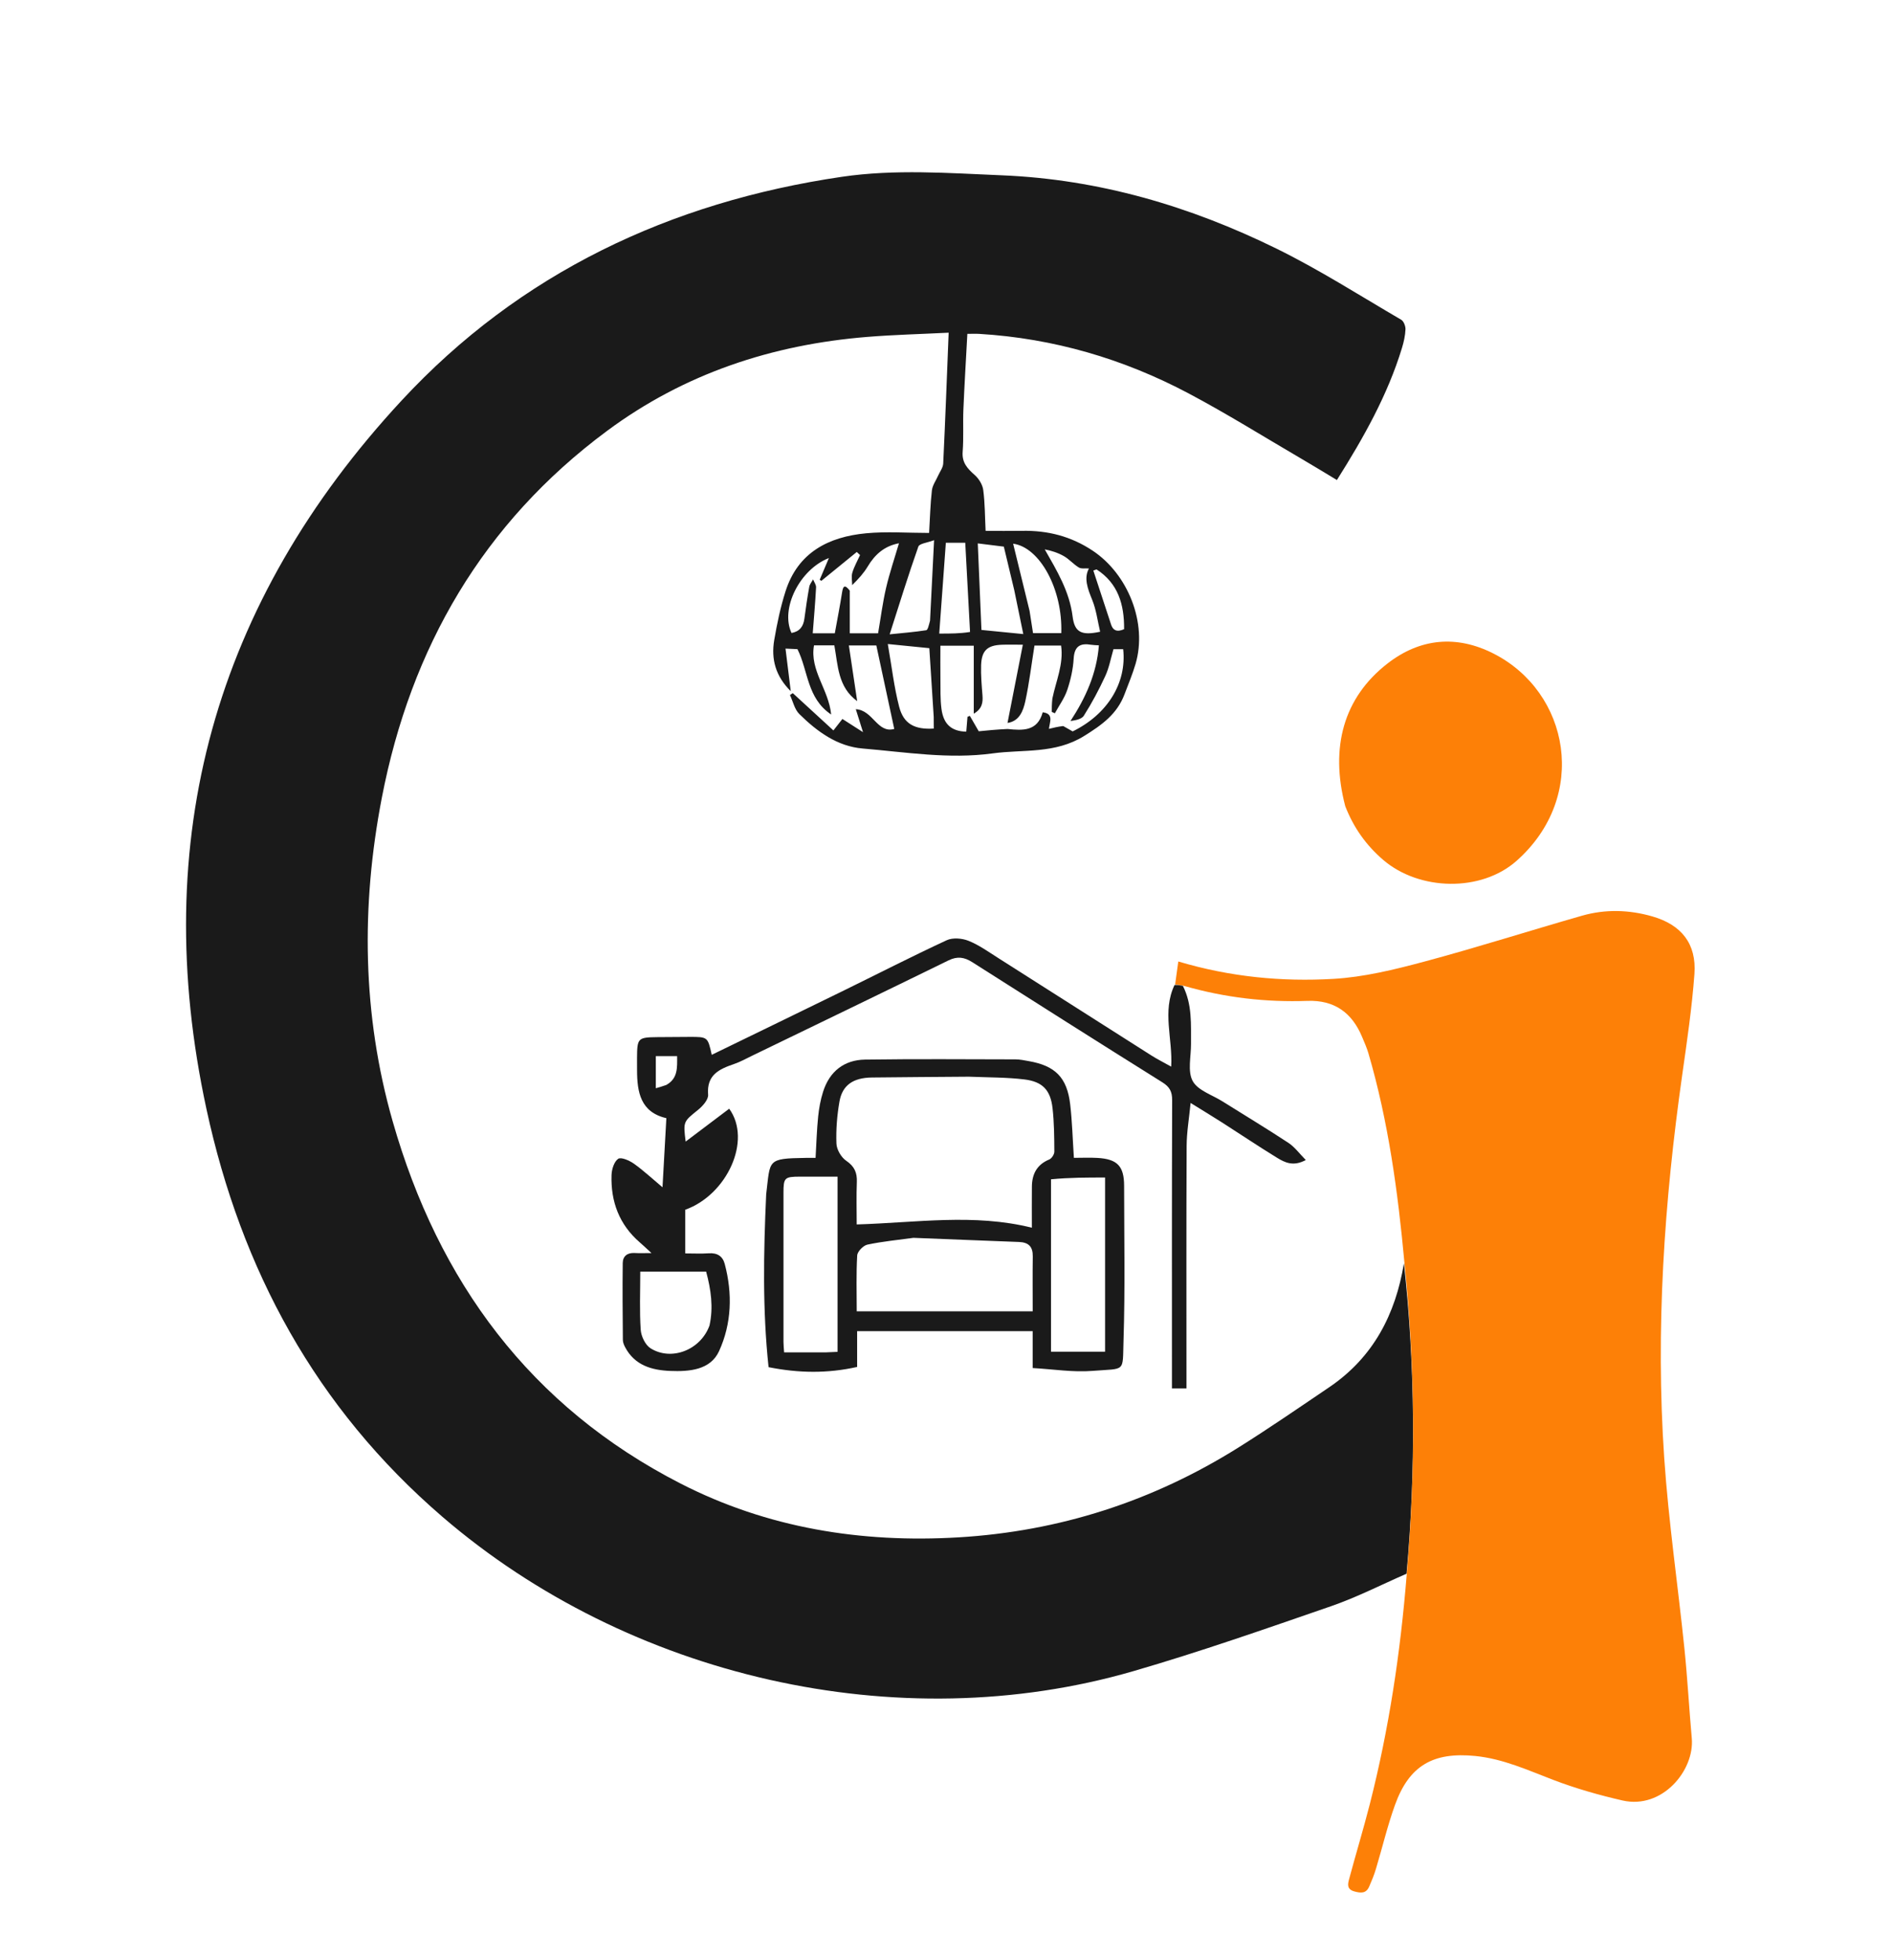 <svg version="1.1" id="Layer_1" xmlns="http://www.w3.org/2000/svg" xmlns:xlink="http://www.w3.org/1999/xlink" x="0px" y="0px"
	 width="100%" viewBox="0 0 849 879" enable-background="new 0 0 849 879" xml:space="preserve">
<path fill="#1a1a1a" opacity="1" stroke="none" 
	d="
M630.837,705.669 
	C619.58,710.57 608.584,716.226 597.015,720.223 
	C567.624,730.378 538.233,740.672 508.385,749.34 
	C402.61,780.059 281.929,751.987 198.466,680.188 
	C141.569,631.242 108.146,569.257 92.594,497.309 
	C66.49,376.545 96.367,269.936 180.114,179.604 
	C233.171,122.375 300.551,90.612 377.538,79.286 
	C401.396,75.776 425.425,77.623 449.408,78.614 
	C492.909,80.412 533.743,92.454 572.482,111.481 
	C591.713,120.926 609.875,132.557 628.419,143.372 
	C629.559,144.037 630.411,146.246 630.351,147.694 
	C630.235,150.486 629.6,153.316 628.78,156.009 
	C622.319,177.216 611.537,196.287 599.594,215.25 
	C594.105,211.957 588.898,208.763 583.624,205.681 
	C566.812,195.859 550.273,185.517 533.083,176.406 
	C503.767,160.87 472.453,151.711 439.197,149.716 
	C437.565,149.618 435.923,149.703 433.852,149.703 
	C433.243,161.087 432.548,172.337 432.076,183.595 
	C431.811,189.919 432.235,196.282 431.747,202.581 
	C431.367,207.479 433.911,210.127 437.17,213.017 
	C439.012,214.65 440.66,217.311 440.976,219.697 
	C441.758,225.601 441.723,231.613 442.039,238.046 
	C447.559,238.046 452.992,238.125 458.423,238.029 
	C469.865,237.826 480.28,240.436 490.043,246.919 
	C505.902,257.45 514.675,279.349 509.298,297.688 
	C507.945,302.304 506.05,306.763 504.358,311.278 
	C501.026,320.167 494.297,325.008 486.256,330.007 
	C473.123,338.172 458.976,335.949 445.197,337.832 
	C425.64,340.505 406.276,337.268 386.902,335.644 
	C375.511,334.69 366.409,328.008 358.481,320.172 
	C356.355,318.071 355.646,314.536 354.286,311.659 
	C354.711,311.377 355.136,311.095 355.561,310.814 
	C361.541,316.303 367.521,321.793 373.779,327.537 
	C375.601,325.211 376.79,323.693 377.811,322.391 
	C380.692,324.235 383.387,325.961 387.057,328.311 
	C385.671,323.901 384.803,321.139 383.82,318.012 
	C391.555,318.41 393.468,329.013 401.067,326.862 
	C398.406,314.464 395.765,302.161 393.033,289.436 
	C389.731,289.436 385.645,289.436 380.713,289.436 
	C381.979,297.913 383.21,306.157 384.442,314.402 
	C375.775,308.084 375.844,298.473 374.201,289.39 
	C371.082,289.39 368.16,289.39 365.075,289.39 
	C363.085,300.614 371.66,309.096 372.772,320.398 
	C361.833,313.052 362.548,300.801 357.652,291.086 
	C356.426,291.03 354.964,290.963 352.296,290.841 
	C353.081,297.211 353.821,303.208 354.65,309.938 
	C347.835,303.222 345.779,295.527 347.238,287 
	C348.498,279.632 350.044,272.241 352.313,265.131 
	C357.868,247.727 371.564,240.731 388.413,239.134 
	C397.648,238.258 407.034,238.977 416.698,238.977 
	C417.114,232.012 417.254,225.904 417.955,219.861 
	C418.22,217.584 419.787,215.459 420.755,213.262 
	C421.546,211.468 422.935,209.701 423.023,207.872 
	C423.946,188.613 424.661,169.344 425.469,149.182 
	C412.868,149.815 400.93,150.108 389.046,151.067 
	C346.314,154.515 306.92,167.5 272.246,193.224 
	C216.579,234.523 184.228,290.476 171.24,357.766 
	C161.87,406.304 162.459,455.014 176.111,502.819 
	C196.63,574.671 237.846,630.719 305.235,665.241 
	C344.211,685.208 386.232,691.945 429.788,689.372 
	C475.081,686.696 516.98,673.185 555.391,649.107 
	C569.193,640.455 582.622,631.2 596.119,622.07 
	C615.877,608.705 625.873,589.428 629.662,566.455 
	C634.729,612.906 635.023,659.272 630.837,705.669 
M476.842,325.562 
	C478.201,326.333 479.559,327.103 481.088,327.971 
	C496.621,320.38 505.415,306.289 503.738,291.096 
	C502.339,291.096 500.916,291.096 499.386,291.096 
	C498.178,295.193 497.451,299.362 495.74,303.078 
	C492.91,309.223 489.707,315.241 486.086,320.947 
	C485.035,322.603 482.025,323.016 480.107,323.309 
	C486.823,313.041 491.832,302.154 492.852,289.38 
	C491.367,289.275 490.394,289.286 489.449,289.126 
	C484.515,288.291 481.86,289.706 481.535,295.333 
	C481.261,300.076 480.172,304.889 478.651,309.404 
	C477.407,313.093 474.992,316.387 473.096,319.856 
	C472.636,319.644 472.176,319.432 471.715,319.22 
	C471.715,317.479 471.715,315.738 471.979,313.251 
	C473.582,305.398 477.096,297.835 475.896,289.473 
	C471.505,289.473 467.443,289.473 463.957,289.473 
	C462.589,298.061 461.608,306.303 459.86,314.379 
	C458.895,318.835 457.155,323.398 451.862,324.177 
	C454.111,312.702 456.359,301.226 458.737,289.094 
	C454.866,289.094 452.068,289.008 449.276,289.112 
	C442.823,289.351 440.245,291.729 440.023,298.292 
	C439.871,302.754 440.277,307.246 440.628,311.709 
	C440.886,314.98 440.54,317.807 436.729,320.029 
	C436.729,309.403 436.729,299.493 436.729,289.537 
	C431.624,289.537 426.923,289.537 421.76,289.537 
	C421.76,294.737 421.71,299.553 421.775,304.368 
	C421.836,308.852 421.656,313.383 422.234,317.808 
	C423.149,324.815 426.736,327.916 433.364,328.088 
	C433.546,325.875 433.729,323.649 433.913,321.422 
	C434.265,321.281 434.618,321.139 434.97,320.998 
	C436.282,323.273 437.594,325.548 438.956,327.91 
	C442.804,327.527 446.9,327.12 451.905,326.887 
	C458.667,327.586 465.287,328.013 467.649,319.4 
	C472.758,320.026 470.761,323.757 470.448,326.829 
	C472.548,326.309 474.267,325.884 476.842,325.562 
M381.124,264.847 
	C381.124,271.219 381.124,277.59 381.124,283.984 
	C385.718,283.984 389.809,283.984 393.816,283.984 
	C395.008,277.035 395.857,270.271 397.39,263.666 
	C398.94,256.988 401.169,250.467 403.18,243.605 
	C396.606,244.857 392.392,248.64 389.172,254.015 
	C387.414,256.951 385.081,259.543 382.198,262.375 
	C382.186,260.508 381.746,258.513 382.26,256.805 
	C383.085,254.068 384.542,251.521 385.731,248.894 
	C385.242,248.434 384.753,247.974 384.264,247.514 
	C378.969,251.827 373.674,256.14 368.379,260.454 
	C368.128,260.292 367.878,260.13 367.628,259.968 
	C368.983,256.773 370.338,253.578 371.758,250.23 
	C358.598,255.38 349.9,272.976 354.988,283.83 
	C358.584,283.208 360.301,280.976 360.764,277.439 
	C361.391,272.659 362.095,267.885 362.947,263.141 
	C363.158,261.965 364.067,260.914 364.656,259.805 
	C365.13,261.003 366.064,262.226 366.002,263.395 
	C365.642,270.165 365.047,276.922 364.51,283.974 
	C368.039,283.974 371.091,283.974 374.406,283.974 
	C375.534,277.727 376.722,271.71 377.666,265.656 
	C378.084,262.977 378.731,261.751 381.124,264.847 
M418.769,321.463 
	C418.123,311.37 417.476,301.277 416.795,290.643 
	C410.962,290.061 405.154,289.482 398.172,288.785 
	C399.961,299.005 400.984,308.102 403.257,316.874 
	C405.263,324.613 410.167,327.222 418.799,326.704 
	C418.799,325.285 418.799,323.834 418.769,321.463 
M454.885,264.619 
	C453.357,258.239 451.829,251.859 450.214,245.116 
	C447.021,244.719 442.997,244.219 438.529,243.664 
	C439.089,256.866 439.633,269.703 440.175,282.469 
	C446.554,283.1 452.222,283.661 458.939,284.325 
	C457.512,277.364 456.287,271.391 454.885,264.619 
M417.116,278.344 
	C417.697,266.789 418.279,255.234 418.933,242.223 
	C415.918,243.384 412.371,243.704 411.876,245.104 
	C407.364,257.858 403.385,270.799 399.008,284.438 
	C404.944,283.826 410.199,283.412 415.391,282.601 
	C416.121,282.487 416.548,280.431 417.116,278.344 
M461.756,273.914 
	C462.282,277.298 462.808,280.682 463.308,283.906 
	C467.842,283.906 471.919,283.906 475.976,283.906 
	C476.675,264.252 466.33,245.394 454.386,243.794 
	C456.768,253.497 459.17,263.284 461.756,273.914 
M435.058,283.382 
	C434.344,270.06 433.629,256.737 432.912,243.383 
	C429.502,243.383 427.584,243.383 424.204,243.383 
	C423.22,256.925 422.247,270.323 421.246,284.105 
	C426.498,284.105 430.445,284.105 435.058,283.382 
M468.569,246.353 
	C473.98,255.859 479.655,265.151 481.059,276.446 
	C481.949,283.607 485.079,285.067 493.406,283.279 
	C492.267,278.49 491.676,273.486 489.846,268.987 
	C487.805,263.967 486.006,259.258 488.379,254.91 
	C486.722,254.786 484.973,255.147 483.849,254.47 
	C481.449,253.025 479.544,250.743 477.119,249.36 
	C474.401,247.809 471.334,246.872 468.569,246.353 
M498.139,279.524 
	C499.015,282.774 500.962,283.561 504.154,282.127 
	C504.246,271.063 501.47,261.56 491.792,255.324 
	C491.313,255.497 490.834,255.671 490.355,255.844 
	C492.857,263.496 495.359,271.149 498.139,279.524 
z"/>
<path fill="#FD8007" opacity="1" stroke="none" 
	d="
M630.895,706.123 
	C635.023,659.272 634.729,612.906 629.874,566.12 
	C626.918,534.139 622.651,502.836 613.739,472.341 
	C612.995,469.795 611.89,467.348 610.862,464.893 
	C606.324,454.058 598.426,448.385 586.412,448.808 
	C567.803,449.462 549.508,447.406 530.907,442.05 
	C529.144,441.807 528.093,441.627 527.041,441.448 
	C527.507,438.059 527.974,434.671 528.459,431.142 
	C551.834,438.097 574.912,440.273 598.028,438.937 
	C611.665,438.15 625.314,434.8 638.595,431.248 
	C662.38,424.888 685.853,417.374 709.533,410.608 
	C719.999,407.617 730.651,407.922 741.114,410.943 
	C754.137,414.704 760.931,423.223 759.944,436.73 
	C758.842,451.818 756.624,466.84 754.491,481.833 
	C746.376,538.883 742.476,596.178 746.39,653.724 
	C748.332,682.27 752.513,710.66 755.446,739.145 
	C756.826,752.555 757.548,766.032 758.753,779.462 
	C760.042,793.824 745.527,811.436 727.689,807.357 
	C717.215,804.962 706.78,801.988 696.749,798.167 
	C685.234,793.781 674.102,788.63 661.588,787.399 
	C642.762,785.546 631.997,791.676 625.624,809.409 
	C622.255,818.784 619.96,828.544 617.078,838.099 
	C616.267,840.788 615.195,843.411 614.063,845.986 
	C612.696,849.097 610.387,848.945 607.434,848.139 
	C603.945,847.186 604.483,844.813 605.056,842.669 
	C608.064,831.421 611.471,820.277 614.348,808.998 
	C622.931,775.359 628.076,741.148 630.895,706.123 
z"/>
<path fill="#FD8007" opacity="1" stroke="none" 
	d="
M603.334,361.488 
	C596.449,335.217 602.531,312.822 622.345,297.48 
	C637.014,286.122 653.325,284.72 669.725,293.013 
	C704.003,310.346 712.718,357.128 680.185,385.999 
	C664.233,400.155 636.536,399.461 620.372,385.606 
	C612.785,379.102 607.102,371.202 603.334,361.488 
z"/>
<path fill="#1a1a1a" opacity="1" stroke="none" 
	d="
M526.774,441.674 
	C528.093,441.627 529.144,441.807 530.509,442.068 
	C534.766,450.458 534.099,459.352 534.157,468.16 
	C534.194,473.775 532.544,480.344 534.908,484.73 
	C537.184,488.953 543.627,490.952 548.276,493.87 
	C558.148,500.065 568.139,506.076 577.868,512.486 
	C580.695,514.348 582.799,517.306 585.635,520.166 
	C579.998,523.231 576.161,521.248 572.679,519.114 
	C564.448,514.071 556.438,508.669 548.303,503.469 
	C543.836,500.613 539.296,497.872 533.976,494.575 
	C533.31,501.475 532.23,507.643 532.2,513.816 
	C532.031,548.145 532.118,582.475 532.118,616.805 
	C532.118,618.621 532.118,620.438 532.118,622.595 
	C529.97,622.595 528.081,622.595 525.609,622.595 
	C525.609,620.688 525.609,618.736 525.609,616.784 
	C525.609,575.621 525.553,534.458 525.702,493.297 
	C525.716,489.487 524.577,487.365 521.335,485.337 
	C492.826,467.5 464.418,449.501 436.047,431.446 
	C432.484,429.179 429.35,428.718 425.404,430.649 
	C396.111,444.986 366.737,459.156 337.383,473.368 
	C334.688,474.673 332.042,476.154 329.223,477.118 
	C322.551,479.4 316.853,481.981 317.587,490.878 
	C317.764,493.029 315.176,495.976 313.117,497.64 
	C306.502,502.985 306.368,502.819 307.509,511.898 
	C314.049,506.963 320.536,502.068 327.041,497.161 
	C337.321,511.296 326.104,535.739 307.314,542.466 
	C307.314,548.775 307.314,555.18 307.314,562.041 
	C310.981,562.041 314.452,562.225 317.895,561.991 
	C321.647,561.735 324.102,563.249 325.038,566.768 
	C328.581,580.078 328.139,593.551 322.489,605.878 
	C318.593,614.379 309.086,615.086 300.595,614.745 
	C292.397,614.417 284.696,612.278 280.397,604.16 
	C279.861,603.147 279.362,601.959 279.352,600.847 
	C279.249,589.357 279.148,577.865 279.292,566.377 
	C279.331,563.269 281.37,561.661 284.667,561.864 
	C286.792,561.995 288.932,561.889 292.181,561.889 
	C290.005,559.897 288.521,558.47 286.965,557.127 
	C277.727,549.154 273.89,538.826 274.269,526.91 
	C274.35,524.349 275.408,520.905 277.242,519.629 
	C278.514,518.744 282.253,520.359 284.244,521.769 
	C288.529,524.805 292.396,528.429 297.131,532.396 
	C297.727,521.707 298.278,511.821 298.859,501.401 
	C287.269,498.73 285.728,489.735 285.714,479.842 
	C285.712,478.009 285.691,476.176 285.704,474.343 
	C285.764,465.487 286.09,465.152 294.856,465.059 
	C299.688,465.008 304.521,464.968 309.354,464.961 
	C317.417,464.948 317.417,464.961 319.215,472.992 
	C338.708,463.509 358.135,454.103 377.522,444.613 
	C393.203,436.937 408.742,428.962 424.575,421.617 
	C427.287,420.36 431.511,420.715 434.41,421.883 
	C439.135,423.786 443.408,426.871 447.761,429.633 
	C470.675,444.174 493.545,458.785 516.458,473.328 
	C519.083,474.994 521.881,476.389 525.274,478.288 
	C525.99,465.68 521.133,453.544 526.774,441.674 
M318.21,594.358 
	C320.007,586.207 318.873,578.289 316.704,570.221 
	C311.501,570.221 306.685,570.221 301.868,570.221 
	C297.115,570.221 292.362,570.221 287.155,570.221 
	C287.155,579.407 286.781,587.898 287.36,596.323 
	C287.56,599.226 289.418,603.106 291.755,604.58 
	C301.046,610.442 314.227,605.421 318.21,594.358 
M298.826,486.512 
	C304.145,483.552 303.695,478.601 303.687,473.575 
	C300.226,473.575 297.198,473.575 294.132,473.575 
	C294.132,478.505 294.132,483.077 294.132,487.974 
	C295.646,487.553 296.885,487.209 298.826,486.512 
z"/>
<path fill="#1a1a1a" opacity="1" stroke="none" 
	d="
M343.63,535.516 
	C345.544,519.97 343.737,519.487 361.526,519.207 
	C362.842,519.187 364.159,519.205 365.779,519.205 
	C366.146,512.946 366.319,506.835 366.927,500.768 
	C367.306,496.988 368.003,493.165 369.151,489.549 
	C372.039,480.452 378.554,475.268 388.01,475.133 
	C410.486,474.812 432.97,474.99 455.45,475.034 
	C457.428,475.038 459.416,475.475 461.381,475.817 
	C473.274,477.886 478.573,483.172 479.972,495.2 
	C480.871,502.934 481.074,510.75 481.634,519.193 
	C485.067,519.193 488.669,519.02 492.248,519.227 
	C501.106,519.739 504.151,522.916 504.158,531.711 
	C504.179,554.855 504.633,578.016 503.894,601.137 
	C503.43,615.662 505.037,613.507 489.964,614.724 
	C481.27,615.426 472.401,613.96 463.144,613.444 
	C463.144,607.615 463.144,602.378 463.144,596.915 
	C436.732,596.915 410.825,596.915 384.421,596.915 
	C384.421,602.24 384.421,607.464 384.421,612.951 
	C371.138,615.919 358.32,615.765 344.699,613.053 
	C341.963,587.423 342.429,561.704 343.63,535.516 
M434.499,482.798 
	C420.017,482.915 405.533,482.992 391.051,483.163 
	C382.681,483.262 377.779,486.571 376.494,493.944 
	C375.415,500.136 374.901,506.531 375.138,512.799 
	C375.24,515.48 377.272,518.97 379.514,520.49 
	C383.22,523.005 384.453,525.814 384.288,530.036 
	C384.044,536.268 384.225,542.517 384.225,549.053 
	C410.916,548.274 436.857,544.052 462.783,550.523 
	C462.783,544.053 462.737,538.091 462.796,532.13 
	C462.851,526.487 465.012,522.232 470.564,519.936 
	C471.668,519.479 472.875,517.618 472.868,516.411 
	C472.835,509.932 472.787,503.416 472.069,496.989 
	C471.155,488.815 467.625,485.019 459.386,484.023 
	C451.489,483.069 443.467,483.158 434.499,482.798 
M409.67,555.058 
	C402.776,556.008 395.819,556.663 389.029,558.104 
	C387.174,558.497 384.557,561.18 384.453,562.94 
	C383.968,571.19 384.237,579.485 384.237,588.014 
	C410.703,588.014 436.705,588.014 463.158,588.014 
	C463.158,579.623 463.075,571.505 463.191,563.389 
	C463.253,559.009 461.328,557.068 456.956,556.913 
	C441.512,556.367 426.074,555.672 409.67,555.058 
M471.371,528.818 
	C471.371,554.548 471.371,580.277 471.371,606.119 
	C479.805,606.119 487.702,606.119 495.621,606.119 
	C495.621,579.829 495.621,553.832 495.621,528.013 
	C487.464,528.013 479.673,528.013 471.371,528.818 
M370.458,606.411 
	C372.217,606.334 373.975,606.257 375.648,606.184 
	C375.648,579.771 375.648,553.784 375.648,527.618 
	C369.781,527.618 364.297,527.606 358.812,527.621 
	C351.863,527.641 351.391,528.075 351.385,534.904 
	C351.366,557.191 351.373,579.478 351.389,601.765 
	C351.39,603.196 351.559,604.627 351.672,606.411 
	C357.87,606.411 363.67,606.411 370.458,606.411 
z"/>

</svg>